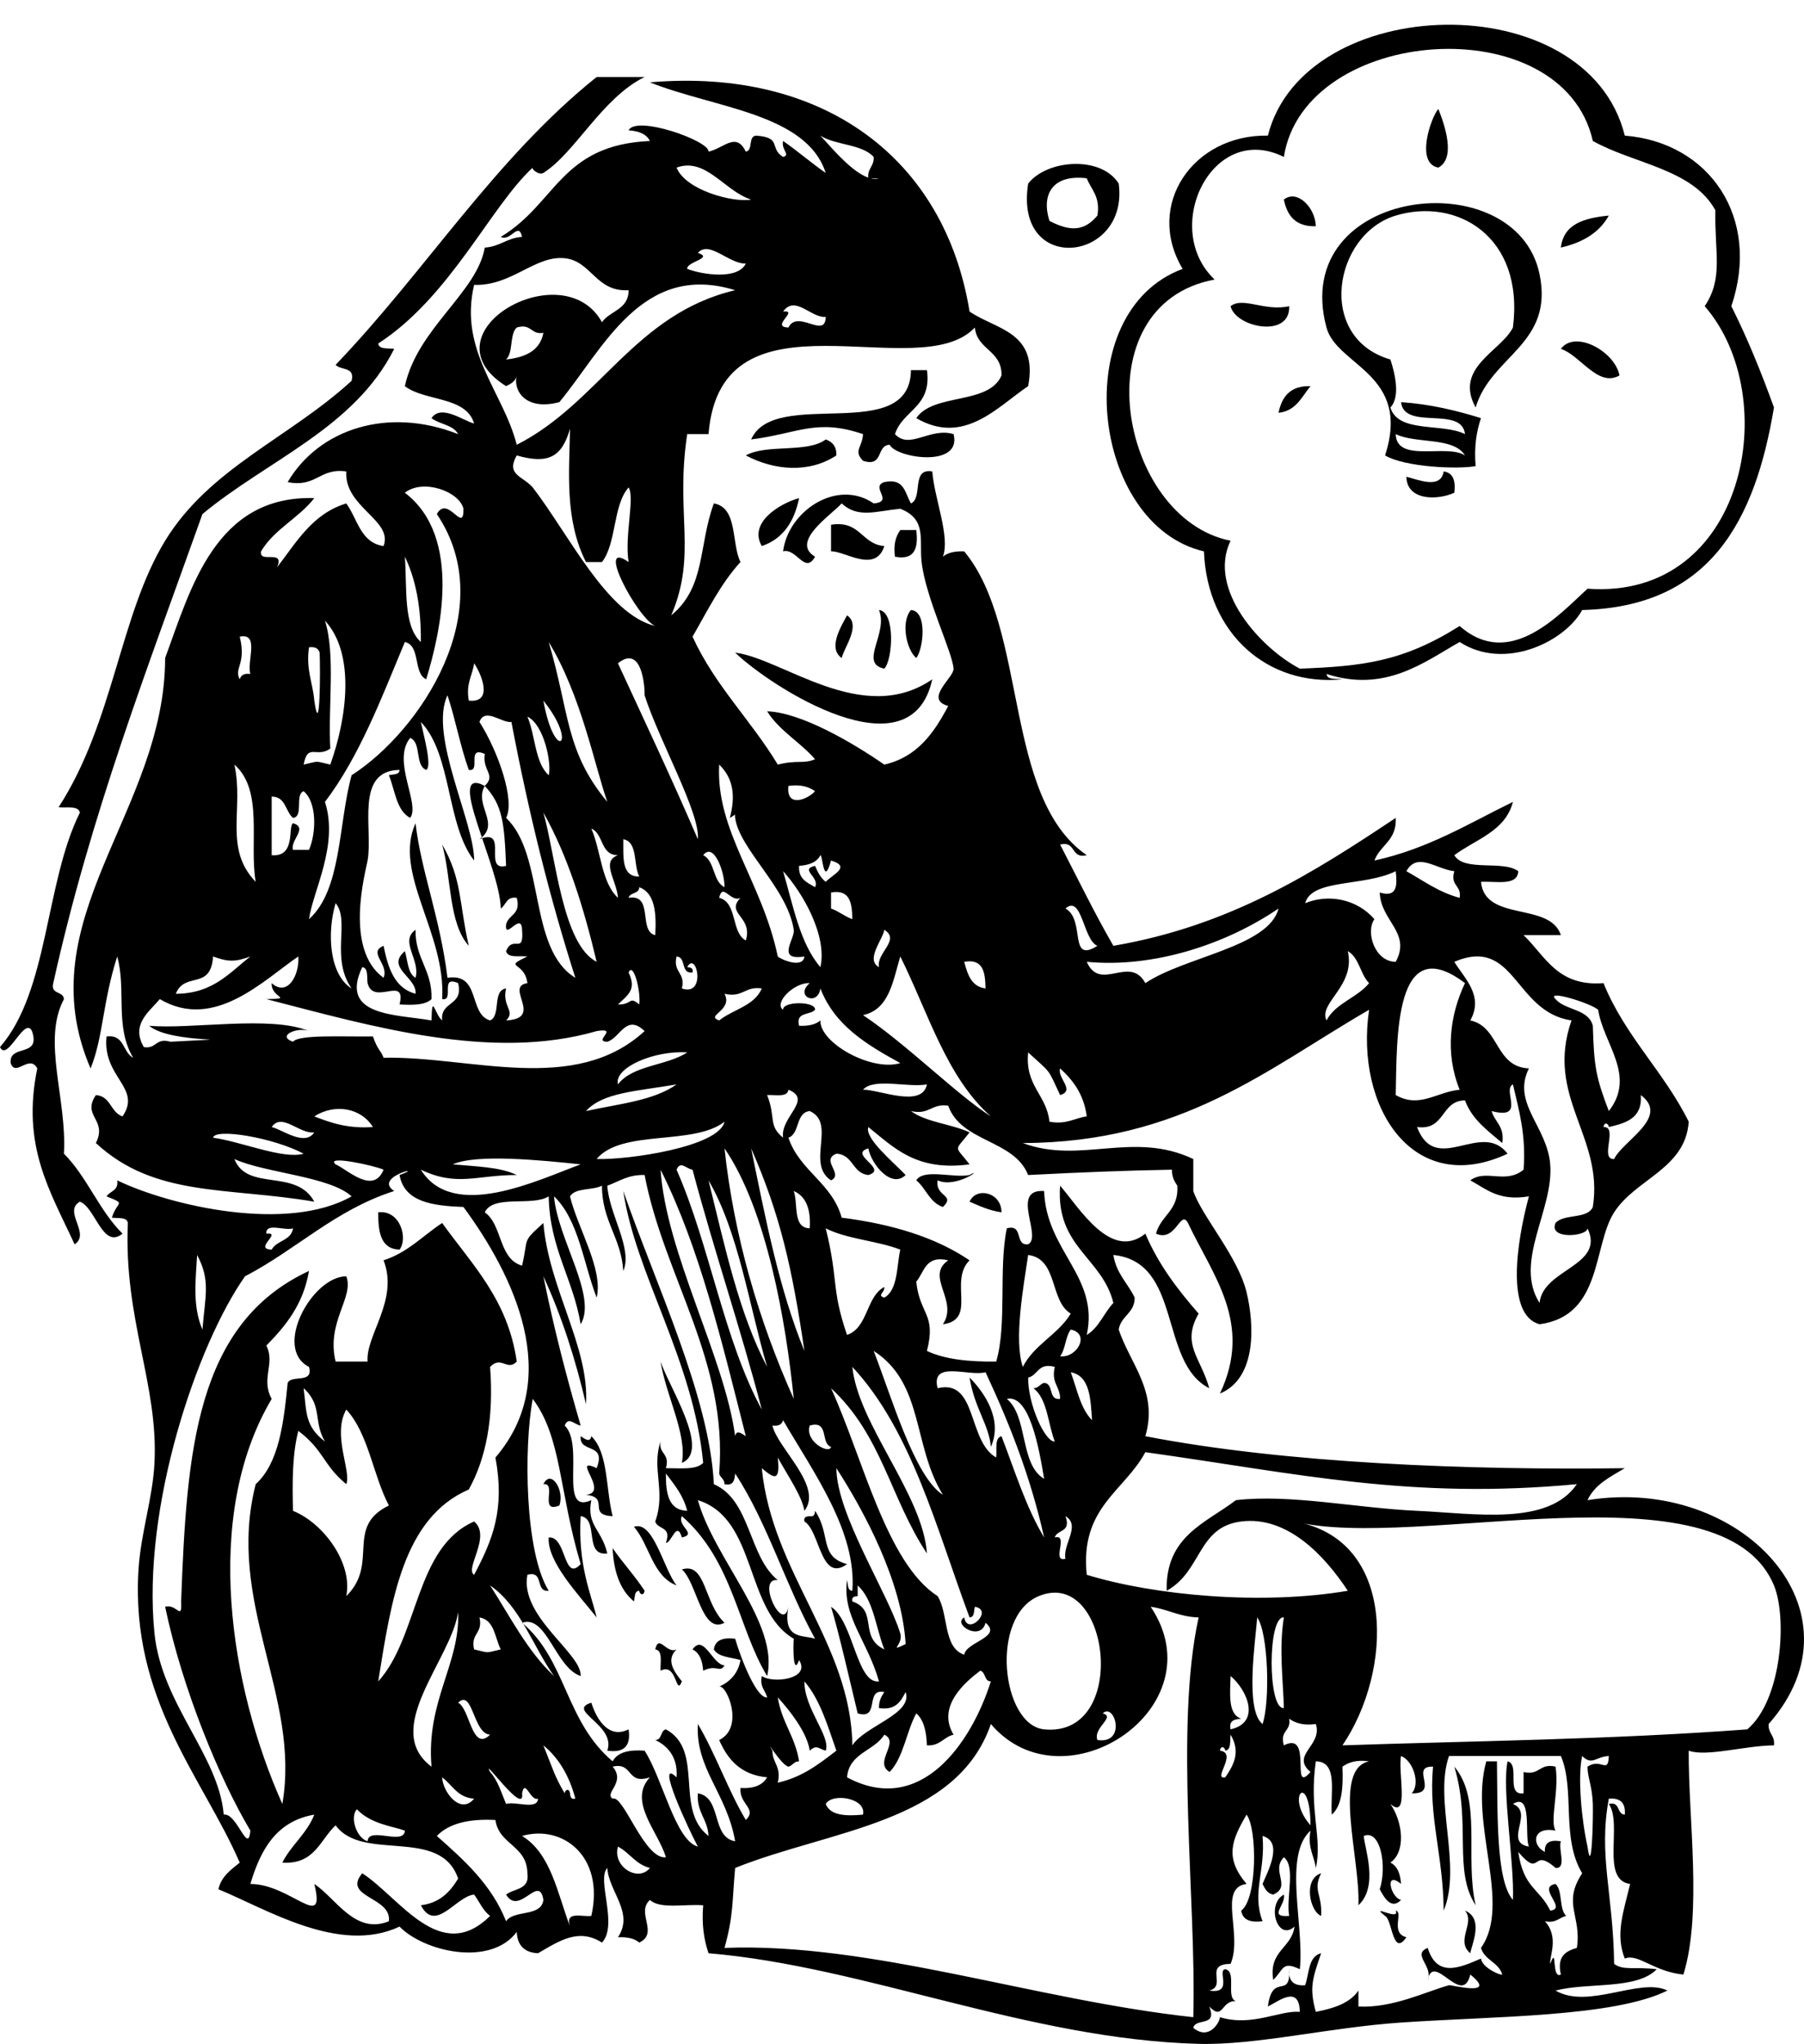 <?xml version="1.0" encoding="utf-8"?>
<!-- Generator: Adobe Illustrator 16.0.0, SVG Export Plug-In . SVG Version: 6.00 Build 0)  -->
<!DOCTYPE svg PUBLIC "-//W3C//DTD SVG 1.1//EN" "http://www.w3.org/Graphics/SVG/1.1/DTD/svg11.dtd">
<svg version="1.1" id="Layer_1" xmlns="http://www.w3.org/2000/svg" xmlns:xlink="http://www.w3.org/1999/xlink" x="0px" y="0px"
	 width="338.639px" height="383.463px" viewBox="125 224.445 338.639 383.463" enable-background="new 125 224.445 338.639 383.463"
	 xml:space="preserve">
<g>
	<path d="M430,249.89c15.895,1.262,25.615,15.41,20,32c3.01,5.99,5.613,12.386,8,19c-3.523,21.144-11.92,37.413-36,38
		c-3.268,5.974-14.58,11.467-23,6c-6.684,3.784-13.969,9.56-25,6c0.162,1.172,1.824,0.843,3,1c-14.055,1.383-25.404-8.592-26-24
		c-21.209-4.939-25.742-44.936-4-53c-7.152-11.94,1.938-25.254,16-25C369.816,222.906,422.917,221.396,430,249.89z M447,263.89
		c-4.246-7.753-15.314-8.686-23-13c-5.703-25.216-54.146-21.633-58,3c-13.496-6.734-23.141,13.399-13,23
		c-25.182,4.689-17.963,44.862,3,49c-4.404,9.097,5.592,20.145,13,24c11.807-0.449,19.361-1.298,30-8c9.402,8.28,18.652-2.106,24-7
		c29.705,2.18,36.859-35.933,22-53C448.556,276.554,446.828,271.931,447,263.89z"/>
	<path d="M196,288.89c0.162,1.172,1.823,0.844,3,1c-7.462,14.872-23.798,20.869-36,31c-10.159,28.507-20.994,56.339-28,88
		c-0.55,2.217,1.91,1.424,2,3c-4.153,7.809,0.597,18.682,0,29c4.336,4.33,6.631,10.701,11,15c-3.738,3.02-5.058-4.902-8-6
		c-3.252,1.814,2.102,6.033-1,8c-4.581-9.98-10.022-18.387-7-33c-1.496-2.773-4.09,1.734-5-1c-0.34-3.674,5.74-0.926,4-6
		c-1.382-2.915-4.618,5.914-6,3c9.167-10.5,8.45-30.884,15-44c-0.31-1.357-2.504-0.83-4-1c10.362-16.006,11.457-36.026,20-50
		c8.35-13.658,23.303-19.284,35-30c0.689-2.689-2.067-1.933-3-3c16.824-17.509,29.92-38.746,49-54c3,0,6,0,9,0
		c-8,3.938-12.995,14.188-19,18c-0.795,0.505-2.292-0.732-2-1C217.122,263.128,209.525,280.152,196,288.89z"/>
	<path d="M395,244.89c1.191,2.971,3.338,9.238,0,11C390.599,255.119,393.642,246.372,395,244.89z"/>
	<path d="M335,258.89c1.969,14.758-19.717,17.307-17,0C321.56,254.336,331.716,253.618,335,258.89z M322,265.89
		c3.945,2.048,6.553,1.934,9-1c0.59-3.589-1.162-4.838-2-7C322.367,257.096,320.476,261.131,322,265.89z"/>
	<path d="M372,266.89c-3.779,0.112-5.377-1.957-6-5C368.496,259.895,371.908,263.387,372,266.89z"/>
	<path d="M402,300.89c-4.131-7.487,4.777-10.54,7-15c2.188-17.088-10.525-24.463-22-21c-11.674,3.523-14.994,22.951-1,27
		c0.766,2.359,1.971,6.911,0,9c1.441,4.893,9.801,2.866,14,5c-0.59-5.409-11.408-0.59-12-6c5.607,0.392,10.416,1.584,15,3
		c-0.84,2.492-1.309,5.357-1,9c-3.314,0.634-13.283,0.203-17-2c4.975-15.33-9.062-16.771-11-24c-7.098-26.488,35.602-31.273,40-10
		C416.72,289.051,404.912,291.136,402,300.89z M400,309.89c-2.145-3.522-9.193-2.139-13-4C387.15,311.407,396.593,307.63,400,309.89
		z"/>
	<path d="M427,264.89c-1.783,3.216-4.928,5.071-9,6C418.517,266.407,422.453,265.343,427,264.89z"/>
	<path d="M367,281.89c0.25,6.114-10.082,3.987-11,0C358.343,280.047,362.363,282.932,367,281.89z"/>
	<path d="M429,294.89c-4.064,2.27-7.266-3.732-11-5C420.748,286.235,428.205,290.472,429,294.89z"/>
	<path d="M296,293.89c1,0,2,0,3,0c0.963,6.963-4.542,7.458-6,12c2.735,2.992,6.607-1.335,11,0c1.631,6.382-10.726,4.523-12,2
		c-2.58,0.086-1.052,4.281-5,3c-1.874-1.904-0.109-2.512,0-5c-8.795-2.988-12.181-0.107-21,1
		C270.397,296.954,295.844,308.067,296,293.89z"/>
	<path d="M371,296.89c-1.662,2.005-2.686,4.648-6,5C365.623,298.847,367.22,296.778,371,296.89z"/>
	<path d="M280,306.89c1.23,0.437,2.054,1.28,2,3c-5.186,3.398-11.666,2.812-17,0C268.814,307.704,276.599,309.489,280,306.89z"/>
	<path d="M396,312.89c1.76,0.241,2.279,1.721,2,4c-3.244,1.465-8.914,1.472-9-3C391.181,314.421,395.468,316.31,396,312.89z"/>
	<path d="M268,326.89c-2.497-4.292,3.109-7.889,7-9C274.106,322.33,271.984,325.542,268,326.89z"/>
	<path d="M281,322.89c5.535-0.869,5.675,3.659,10,4c-1.644,5.239-7.583,0.834-10,1C281,326.224,281,324.557,281,322.89z"/>
	<path d="M294,323.89c1,0,2,0,3,0c0.418,3.418-0.302,5.698-4,5C292.681,326.571,293.161,325.051,294,323.89z"/>
	<path d="M290,338.89c3.102,0.281,2.604,9.33,1,11C286.148,348.908,291.809,343.272,290,338.89z"/>
	<path d="M296,338.89c3.16,0.189,2.32,7.387,1,9C295.162,346.379,294.042,341.142,296,338.89z"/>
	<path d="M284,339.89c2.709,1.816-0.554,6.034-1,8C280.208,345.993,283.185,341.487,284,339.89z"/>
	<path d="M300,351.89c-3.983,18.361-30.256,1.474-37-5C271.867,347.957,286.934,360.877,300,351.89z"/>
	<path d="M313,451.89c-2.338-0.33-4.131-1.201-6-2C308.314,447.011,313.005,448.169,313,451.89z"/>
	<path d="M200,458.89c-3.553-0.113-4.024-3.311-4-7C200.098,451.388,201.637,456.751,200,458.89z"/>
	<path d="M311,495.89c-0.322-4.104-3.035-7.146-4-13C309.886,485.755,313.269,490.888,311,495.89z"/>
	<path d="M227,502.89c1.443-2.953,4.027,1.191,3,4C226.064,508.494,229.652,502.572,227,502.89z"/>
	<path d="M244,510.89c3.646-1.283,5.511,7.801,8,11C247.439,520.119,246.951,514.271,244,510.89z"/>
	<path d="M253,518.89c4.54-1.465,4.115,6.365,8,10C256.698,531.16,255.859,521.388,253,518.89z"/>
	<path d="M400,582.89c3.646,1.52,1.213,6.48,1,8C398.134,588.525,401.994,585.226,400,582.89z"/>
	<path d="M307,282.89c4.928,3.405,12.941,3.727,11,14c-5.713,3.817-12.023,11.235-21,6c3.232-4.768,13.582-2.419,16-8
		c0.096-4.763-4.59-4.744-5-9c-10.579,11.234-47.674-8.702-50,20c-1.333,0-2.667,0-4,0c-2.276,15.012,1.918,22.496-3,34
		c6.511-5.356,5.071-13.017,8-21c4.536,0.797,3.247,7.419,5,11c-3.674,3.993-6.194,9.14-9,14c4.176,9.158,10.987,15.68,16,24
		c3.775-0.935,4.695-0.056,7-1c-2.779-3.221-6.686-5.314-9-9c6.445,0.233,16.078,5.913,22,10c6.239-1.428,9.341-5.992,12-11
		c-4.648-1.257,1.113-5.35,1-7c-0.209-3.075-5.236-13.291-6-20c-0.477-4.194,1.048-8.013-4-10c-4.602,0.452-7.962,1.825-11-1
		c-2.133,2.313-9.679,7.22-5,10c-1.891,3.401-3.505-1.712-6-1c0.91-7.488,10.074-13.745,17-9c3.952-0.319-0.741-3.095,2-4
		c3.817-0.817,3.872,2.128,5,4c2.308-1.025-0.028-6.695,4-6c0.418,5.192,3.391,12.23,2,16c0.891-0.777,2.258-1.075,4-1
		c12.09,14.577,7.225,46.109,23,57c-3.078,0.745-1.922-2.745-5-2c3.303,6.363,6.453,12.881,10,19c21.92-3.746,37.596-13.737,53-24
		c0.236,4.236-2.916,5.083-4,8c10.127-2.206,17.707-6.959,26-11c-1.443,5.556-7.002,6.997-11,10c1.834,3.166,9.135,0.865,12,3
		c-0.139,2.86-4.17,1.829-7,2c0.742,7.591,12.969,3.699,15,10c-2.332,0-4.666,0-7,0c4.092,3.908,6.318,9.683,15,9
		c4.045,9.955,11.365,16.635,16,26c-0.602,8.848-9.949,10.689-14,17c-4.031,6.283-2.166,19.402-14,21
		c-6.367-1.723-4.336-15.357-2-24c-5.621,0.955-7.977-1.357-11-3c2.959-2.178,6.598,0.789,10-2c0.494-6.492-0.859-11.141-2-16
		c-2.109,0.994,2.59,6.74-4,5c0.576,2.092,2.479,2.854,2,6c-2.695-2.305-5.645-4.355-7-8c-4.617,0.051-3.635,5.697-9,5
		c3.543,9.322,12.064-1.422,17,5c-17.715,8.289-28.697-8.711-26-27c-19.016,10.982-35.078,24.922-65,25
		c10.799,4.053,20.701-2.371,32,3c0,2,0,4,0,6c1.574,4.717,8.344,12.203,10,19c1.441,5.908,1.992,16.104-5,19
		c6.227-13.15-1.273-22.008-6-32c-1.445-2.65-2.232,3.672-6,2c0.898-3.436,4.322-4.346,4-9c-0.529-0.805-1.043-1.623-1-3
		c-8.711,0.16-16.629,0.469-27,1c-2.648-6.686-12.561-6.105-15-13c-3.156-0.488-3.531,1.803-7,1c2.871,2.129,7.595,2.404,11,4
		c-2.893,3.764-2.893,2.236,0,6c-10.014,1.348-14.182-3.15-19-7c-0.746,2.119,4.716,6.586,7,9c-2.714,2.646-6.491-2.127-7-5
		c-3.853,1.123,3.853,3.875,0,5c-3.031-0.303-2.809-3.857-6-4c-3.048,1.223,1.462,3.816-1,5c-4.773-3.109,1.082-10.725-4-13
		c-2.701,0.301-1.793,4.207-4,5c2.096,6.236,8.193,8.475,10,15c9.463,1.203,17.644,3.688,24,8c-3.947,3.936,1.49,11.133-5,12
		c2.996-4.496-3.42-8.93,1-12c-4.342-1.01-4.457,2.209-6,4c0.641,6.232,3.802,6.02,2,13c3.391,1.609,7.951,2.051,13,2
		c2.064-6.936,0.42-17.58,2-25c3.213-0.881,1.371,3.295,4,3c2.732-1.414-3.465-10.424,3-10c0.371,11.289,10.381,16.021,8,27
		c2.297-1.371,3.215-4.117,5-6c-2.111-8.557-10.857-10.477-10-22c3.568,4.096,9.521,14.209,16,9c2.484,5.85,6.119,10.549,10,15
		c-3.299,5.762,0.404,8.238,2,14c-9.514-4.818-4.988-23.678-18-25c0.527,3.473,2.709,5.291,4,8c-0.016,2.984-2.6,3.4-3,6
		c2.219,6.553,7.445,11.627,5,20c26.496,5.133,61.195,6.4,90,6c-2.713,1.621-5.635,3.031-7,6c28.889-4.686,52.699,20.887,34,42
		c-0.127,1.793,1.225,2.109,1,4c-5.279,0.023-12.709,2.207-16,1c-0.098,12.525,2.572,30.479-1,42c-5.568-0.539-8.533-4.037-11-3
		c-1.818-4.547-0.266-8.689,1-14c-5.611-0.723-1.367-11.299-4-15c2.217-0.551,1.424,1.908,3,2c0.182-2.182-0.818-3.182-3-3
		c-1.98,10.676,0.818,17.693,1,31c1.807,1.299,3.67,0.482,8,1c-3.771,3.896-12.91,2.422-19,4c6.156,3.617,15.869-2.531,21,0
		c-10.082,4.988-32.299,4.793-50,6c-13.502,0.92-27.154,4.287-38,4c-31.93-0.848-62.667-14.547-92-17c-0.841-2.492-1.309-5.357-1-9
		c-3.396-0.271-8.107,0.773-10-1c-2.687,2.441,1.751,6.207-2,8c-0.89-0.775-2.258-1.074-4-1c3.093-4.605-1.738-8.557-2-13
		c-2.074,2.156,2.1,10.688-1,14c-4.31-2.717-7.78-0.475-12,2c-2.544-0.123-3.878-1.455-4-4c-4.916,6.588-17.389,3.725-22-1
		c-11.304,5.336-25.08-3.365-34-7c0.556-2.443,2.346-3.652,4-5c-6.843-15.838-20.555-30.506-19-55c0.436-6.867,2.664-13.332,3-20
		c0.744-14.736-5.793-26.896-5-45c-0.162-1.172-1.823-0.844-3-1c0.982-3.213,2.847-2.434-1-4c0.65-1.018,2.299-1.033,2-3
		c9.939,4.797,31.976,9.861,44,3c-4.098-3.762-16.236-4.365-22-7c2.448,6.188,11.534,1.654,15,8c-16.421-2.801-29.958-0.766-41-11
		c2.236-4.473-2.709-5.002,0-9c2.812,0.188,2.737,3.264,5,4c3.686-5.418-3.805-7.277-3-15c3.422-0.422,3.005,2.994,5,4
		c-3.521-5.854-1.243-12.8-3-19c-2.773,8.708-2.613,15.148-5,21c-12.07-27.999,13.973-48.147,14-77c4.771-12.91,9.374-30.557,28-30
		c-2.906,3.76-7.521,5.812-10,10c-0.396,2.396,4.555-0.555,3,3c3.635-4.698,6.613-10.054,13-12c2.123,2.877,2.637,7.363,7,8
		c1.845-4.87-7.398-7.25-7-14c-5.044-0.711-5.591,3.075-11,2c5.843-9.95,18.777-14.212,32-9c-0.91-1.757-3.504-1.829-5-3
		c1.816-2.709,6.034,0.554,8,1c-1.525-5.142-9.225-4.108-13-7c2.333-10.842,13.548-17.545,15-26c2.833-0.167,4.167-1.833,7-2
		c-0.658-2.995-2.138,0.956-4,0c10.498-6.332,11.204-17.242,28-18c-0.658-1.342-2.138-1.862-4-2c1.425-2.899,15.259,2.005,15,4
		c2.888-0.629,5.164-3.789,7,0c1.44-0.226,0.349-2.984,2-3c4.861,0.371,2.333,2.336,5,4c1.484-0.437-0.395-1.28,0-3
		c2.754,1.913,5.246,4.087,8,6c-3.61-11.202-20.888-12.149-33-17C279.483,237.105,302.335,254.1,307,282.89z M290,257.89
		c-0.667,0-1.333,0-2,0c-0.224-1.891,1.127-2.206,1-4c-2.214-2.453-7.167-2.167-10-4C281.73,252.849,286.666,258.861,290,257.89z
		 M252,255.89c1.729,4.292,10.699,6.607,14,6C260.994,260.309,257.504,253.876,252,255.89z M254,274.89c2.888,1.107,9.53,2.087,11-1
		c-3.162,0.105-6.839-4.417-9-2C259.085,272.892,253.831,273.539,254,274.89z M220,296.89c-15.873-9.953,10.663-25.197,18-12
		c1.499-2.168,5.004-2.329,5-6c-6.172,0.379-6.948-5.48-12-6c-5.552-0.571-9.982,5.25-17,5c-2.917,12.396,5.435,19.985,8,30
		c15.489-7.844,22.116-24.551,41-29c-17.505-5.408-24.779,11.077-33,21c-6.493,1.725-8.737-2.339-8-5
		C221.789,296.012,220.89,296.447,220,296.89z M273,285.89c1.738-3.493,6.944,2.275,7-2c-2.705,0.292-5.716-4.178-8-1
		C275.125,282.584,269.458,285.779,273,285.89z M220,291.89c3.604-0.396,6.372-1.628,7-5c-2.409,0.409-2.174-1.826-5-1
		C220.612,287.168,221.388,290.612,220,291.89z M225,315.89c6.86,8.903,13.896,23.797,23,26c-3.317-1.437-11.398-16.495-5-12
		c-0.8-4.838,1.2-12.082,0-14c-2.977,3.356-2.233,10.434-5,14c-1,0-2,0-3,0c-4.068-7.972-3.127-17.104-3-25
		c-1.519,5.258-4.008,6.711-10,5C219.925,313.561,223.108,313.722,225,315.89z M205,351.89c-2.485-1.181-1.003-6.33-4-7
		c-4.418,10.582-8.526,21.474-15,30c2.612,8.118-2.27,16.736-3,22c6.169-5.498,5.481-17.852,8-27c12.938-8.292,28.081-31.087,16-49
		c2.059-3.721,5.072,3.892,5-1c-0.777-3.261-7.591-5.691-11-3C211.933,325.216,207.576,343.538,205,351.89z M204,344.89
		c0.067-6.4-0.933-11.734-3-16C201.431,334.792,200.659,341.898,204,344.89z M187,364.89c-2.572,1.832-4.238-1.142-5,3
		c3.078-0.7,1.922-0.7,5,0c3.142-8.766,4.732-20.796-1-27C188.006,347.218,186.568,356.988,187,364.89z M170,351.89
		c0.221-0.779,0.837-1.163,2-1c-0.729-2.271,1.802-7.802-2-7C171.298,349.05,168.852,349.774,170,351.89z M239,374.89
		c-2.397-6.889-4.914-20.016-11-30C231.945,358.249,231.093,365.351,239,374.89z M184,355.89c1.107,7.722,1.152-6.067,1-9
		c-0.221-0.779-0.837-1.163-2-1C182.409,350.147,183.719,352.504,184,355.89z M256,381.89c0.459-4.897-7.321-18.602-10-27
		c0.06-1.803-0.568-9.59-5-6C246.053,359.837,251.188,370.702,256,381.89z M213,355.89c4.773,0.496,2.257-5.192,1-7
		C213.681,351.238,212.42,352.644,213,355.89z M194,385.89c-0.407,2.262-4.426,16.641,3,22c1.084-2.561-3.038-4.767,0-6
		c0.838,4.162,2.057,7.943,6,9c0.333-3.067-5.69-4.887-2-8c0.553,1.78,0.514,4.153,2,5c0.959-3.371-3.063-6.831,0-9
		c-0.092,5.426,3.17,7.496,3,13c-1.182,1.151-3.535,1.132-6,1c1.356-5.605-4.902,0.378-6-4c-0.157-1.177,0.172-2.838-1-3
		c-4.409,9.264,6.337,8.828,13,10c0.105-5.304,0.566-1.182,2,0c-0.382-3.715,4.052-2.614,3-7c-3.555-1.555-0.604,3.396-3,3
		c0.743-12.423-9.269-23.585-5-33c1.064,9.091,4.573,17.507,6,29c6.29-0.956,3.879,6.788,8,8c2.096-0.904,0.355-5.645,3-6
		c-0.812,3.458,1.867,4.222,0,6c7.231-0.376-0.411-6.363,4-7c-0.519-4.18-4.771-2.744,0-5c-1.496-0.17-3.69,0.357-4-1
		c1.267-3.15,3.38,0.796,3-4c-0.111-3.542-3.306,2.125-3-1c0.426-1.907,2.857-1.81,2-5c-1.966-0.299-1.983,1.35-3,2
		c-0.119-7.826-10.663-27.058-3-23c2.18-2.091-0.5-2.854,0-6c-3.555-1.555-0.604,3.396-3,3c-1.594-4.406-2.502-9.498-4-14
		c-3.566,7.47,5.069,23.847,5,31c-5.256-6.744-4.128-19.872-10-26c0.464,2.27,2.191,8.385,1,9c-2.156-0.844-0.844-5.156-3-6
		c-3.527,4.305,1.946,12.38,0,15c-2.613-1.387-2.833-5.167-4-8c0.776-0.224,1.973-0.027,2-1C191.536,369,195.061,379.995,194,385.89
		z M215,381.89c5.609-2.275,0.542,6.125,5,5c-0.336-8.054-0.631-11.369-4-15C213.896,375.498,219.083,379.029,215,381.89z
		 M227,355.89C229.104,367.7,233.663,364.178,227,355.89L227,355.89z M220,377.89c7.364,6.969,4.096,24.571,13,30
		c-4.89-15.306-8.755-30.932-12-48c-1.753,0.276-4.99-2.816-6,0C218.514,365.397,221.726,374.641,220,377.89z M228,369.89
		c0.588-2.101-0.826-9.469-4-11C225.507,362.383,225.379,367.511,228,369.89z M173,389.89c-1.262-7.27,1.541-17.144-4-22
		C170.827,376.221,166.926,383.608,173,389.89z M271,403.89c0.606,0.576,4.744,2.34,5,0c-5.399,0.852-1.746-3.304-2-5
		c-1.169-7.804-10.189-15.081-11-21c-0.317-2.316,1.79-1.49-1,0c1.09-4.073,0.686-7.406-2-10
		C259.341,380.364,268.029,389.718,271,403.89z M278,372.89c-1.161-0.839-2.681-1.319-5-1
		C272.513,376.042,276.537,374.489,278,372.89z M180,383.89c1,0,2,0,3,0c1.399-3.18,1.504-8.946-1-11c-1.727,0.606,0.077,4.743-2,5
		c-1.449-1.218-1.34-3.994-4-4c0,3.667,0,7.333,0,11c4.595,0.396,3.004-5.389,4-6C182.931,379.737,179.402,382.11,180,383.89z
		 M237,404.89c-2.437-10.229-5.438-19.896-10-28C229.332,385.143,230.563,401.608,237,404.89z M241,392.89
		c-0.233-3.316-3.274-6.825,0-8c-3.34,0.007-2.65-4.017-5-5C237.823,384.067,237.872,390.019,241,392.89z M245,388.89
		c-1.151-2.182-0.198-6.468-3-7C242.039,385.185,241.591,388.966,245,388.89z M261,390.89c0.054-2.787-2.005-8.572-4-6
		C259.242,385.981,258.758,389.799,261,390.89z M275,386.89c-0.169,2.503,1.536,3.13,3,4c0.956-1.862-2.995-3.342,0-4
		c0.485,1.182,1.066,2.267,2,3c1.271-1.386,4.887-2.833,1-4c-1.432,5.159-1.556-1.11-2-1
		C278.342,386.232,276.862,386.752,275,386.89z M389,387.89c3.213,1.787,6.053,3.948,10,5c0.41-2.409-1.826-2.174-1-5
		C394.544,387.499,391.072,384.203,389,387.89z M279,405.89c1.318-5.867-3.264-13.911-7-18
		C273.893,394.331,275.139,401.418,279,405.89z M370,393.89c4.422-1.803,9.701-0.775,13,3c-1.73,2.462,0.127,8.017,4,8
		c2.975-5.477-2.848-7.662-3-13c3.338,1.004,3.279-1.388,3-4C381.103,390.82,371.251,389.274,370,393.89z M243,392.89
		c4.777-0.777,1.751,6.249,5,7c0.239-4.239-0.079-7.921-3-9C244.988,392.212,243.247,391.804,243,392.89z M265,400.89
		c1.386-4.51-3.889-4.993-1-8c-1.862,0.956-3.342-2.995-4,0C263.466,393.757,262.189,399.367,265,400.89z M285,396.89
		c-0.071-2.929-0.362-5.638-4-5c0,1,0,2,0,3C282.479,395.411,283.521,396.37,285,396.89z M191,409.89
		c-4.026-5.758-0.232-12.691-3-16C186.335,399.482,186.817,407.304,191,409.89z M331,401.89c-2.668-1.041-2.881-9.728-6-7
		C328.826,396.989,325.505,405.368,331,401.89z M329,404.89c2.547,5.793,8.062-1.402,11,4c7.375-4.964,23.197-6.795,25-14
		C355.171,401.601,341.531,406.1,329,404.89z M290,405.89c-0.563-2.658,4.113-5.092,1-7C290.73,400.714,287.4,404.496,290,405.89z
		 M374,415.89c1.725-3.276,5.768-4.233,8-7c-1.666-1.667-1.854-4.812-4-6C379.519,409.437,372.416,412.604,374,415.89z M398,404.89
		c1.877,3.118,5.576,6.33,3,11c5.508,1.159,4.602,8.73,11,9c-3.266,6.527,3.43,10.867,4,18c0.684,8.533-6.906,18.311-2,26
		c0.613-6.404,12.387-6.926,9-14c-0.016,1.527-7.41,2.191-6-1c1.549-1.785,6.002-0.664,7-3c2.096-13.246-9.018-20.645-4-35
		C409.218,414.314,409.472,400.017,398,404.89z M158,410.89c6.971-0.029,10.057-3.943,14-7c-2.833,1.042-4.167,1.042-7,0
		C164.569,410.34,159.691,406.628,158,410.89z M246,417.89c-3.462-3.344-4.589,1.287-7,2c-2.806-0.013,2.381-2.729-2-2
		c-19.731,5.727-42.327-0.931-62-6c5.314-0.116,0.804-0.188,1-3c2.923,2.629,5.236-1.414,5-5c-6.358,4.271-15.726,14.072-26,8
		c-2.091,2.466-5.454,4.766-3,9c2.409,0.409,2.174-1.826,5-1c16.829-0.94,0.176,0.589-4-3c7.971,0.706,22.884-2.001,30,1
		c-2.037-0.854-6.213,0.871-3,2c1.096-1.406,9.602-0.909,15-1c1.004,2.822,1.465,2.506,2,4
		C213.399,422.56,232.858,429.955,246,417.89z M255,406.89c-2.306,0.306-1.111-2.889-3-3c-0.725,3.059,1.725,2.941,1,6
		c4.654,1.604,2.747-7.256,1-4C254.61,405.947,255.184,406.04,255,406.89z M311,433.89c-8.338-7.328-11.789-19.543-17-30
		c-1.395,4.605-2.054,9.946-7,11C295.199,420.362,304.673,429.876,311,433.89z M310,409.89c-0.07-2.929-0.361-5.638-4-5
		C306.625,407.265,307.345,409.545,310,409.89z M241,412.89c2.729,0.09,2.013-1.666,4,0c0.331-2.425-1.11-8.095-2-6
		C244.48,410.022,243.04,410.978,241,412.89z M387,429.89c4.471,2.547,7.648-0.584,12-1c-2.785-6.863-1.832-14.061,1-20
		C386.722,398.811,387.228,419.182,387,429.89z M272,413.89c-0.164-1.641,6.164-1.641,6,0c-0.933,1.067-3.689,0.311-3,3
		c1.742,0.075,3.11-0.223,4-1c-0.154,4.209,9.594,9.652,15,8c-6.247-3.419-12.31-7.023-15-14c-0.499,3.458-4.904,1.469-2-1
		C274.088,408.711,270.167,412.633,272,413.89z M260,415.89c2.593-2.073,6.617-2.717,8-6c-3.156-0.489-3.531,1.802-7,1
		C262.664,414.031,257.281,414.976,260,415.89z M417,411.89c1.859,2.142,6.195,1.805,7,5c0.217,7.85,0.646,9.814,3,16
		c5.205-6.668-1.023-12.601-2-19C423.65,412.667,415.033,409.987,417,411.89z M241,427.89c2.709-3.625,9.183-3.484,13-6
		C247.891,421.47,240.199,424.724,241,427.89z M318,421.89c-0.629,6.297,3.449,7.885,4,13c3.246,0.58,4.652-0.682,7-1
		c-0.541-4.125-2.559-6.773-5-9c-0.598,1.779,2.932,4.152,0,5C321.58,424.757,322.509,426.009,318,421.89z M235,432.89
		c6.005-1.328,12.733-1.934,17-5C244.499,429.187,238.158,429.382,235,432.89z M299,427.89c-3.694,0.639-9.96-1.295-12,1
		C289.937,428.794,298.09,432.431,299,427.89z M269,429.89c1.683,4.221,0.152,5.709,3,8c-0.599-3.873,5.685-7.137,1-9
		C272.814,430.371,270.583,429.806,269,429.89z M428,441.89c1.578-3.414,10.555-7.855,5-12c0.342,4.342-2.752,5.246-6,6
		c0.004-0.555-0.809-1.135-1,0C428.832,435.726,425.169,442.054,428,441.89z M184,433.89c3.114,1.221,6.339,2.328,11,2
		C192.765,432.267,187.831,431.439,184,433.89z M184,436.89c-2.787,0.373-6.085-3.809-8-1
		C177.966,436.335,182.184,439.599,184,436.89z M237,441.89c5.985,0.18,22.953-2.271,24-7
		C255.215,439.439,241.682,436.24,237,441.89z M165,437.89c5.288,0.732,13.193,4.113,17,3
		C176.304,437.863,165.313,436.044,165,437.89z M258,445.89c3.038,12.295,5.71,24.957,11,35
		C265.535,469.023,263.636,455.587,258,445.89z M274,486.89c-1.463-14.58-5.119-35.516-13-47
		C262.769,456.345,267.445,472.289,274,486.89z M276,477.89c-2.342-15.863-4.609-25.686-10-38
		C268.711,453.179,271.322,466.568,276,477.89z M197,443.89c-1.772-0.801-11.073-2.797-9-1
		C190.269,443.894,195.063,448.648,197,443.89z M210,442.89c4.259,0.408,8.871,0.461,12,2c-7.619-0.006-11.154,2.25-18-1
		c6.057,9.777,22,1.916,30-1C226.583,442.109,214.405,440.894,210,442.89z M268,488.89c-3.998-15.336-8.942-29.725-13-45
		c-1.182-0.145-2.267-1.779-3,0C258.222,458.001,260.831,475.726,268,488.89z M199,447.89c-11.113,3.555-18.346,10.986-28,16
		c-8.959,12.66-19.41,43.281-17,67c1.346,13.244,12.052,22.871,13,34c2.488-0.404,4.572,7.711,5,3c-5.739-9.6-12.775-26.555-16-42
		c2.182-0.639,3.182,2.834,3-1c1.052-28.105,2.702-52.117,24-62c-1.059,6.273-4.371,10.295-8,14c1.717,3.422-1.099,6.195,1,10
		c-13.087,22.066-7.764,54.193,2,76c3.507-20.344-10.695-37.748-5-60c4.365-3.969,5.25-11.418,6-19c0.738-1.596,4.895,0.229,4-3
		c-6.814-3.477,0.56-16.959,7-17c1.536,3.914-3.806,8.584-2,16c2,0,4,0,6,0c-0.391-4.951,5.903-11.537,3-19
		c4.546-1.455,7.378-4.623,11-7c5.564,7.77,12.341,14.326,14,26c-1.768,1.877-2.919-1.189-5,1c0.732,9.732-0.798,17.201-4,23
		c-12.332,5.334-14.558,20.775-17,36c7.625-8.375,6.861-25.141,18-30c3.318,2.764-1.845,8.896,0,10c3.501-6.604,5.802-12.25,4-22
		c12.8-14.916,3.435-34.18-6-47c-5.771-0.229-11.095-0.904-12-6C205.361,442.925,194.889,445.203,199,447.89z M263,493.89
		c0.211-1.209,1.11-0.615,2,0c-4.457-17.543-8.646-35.354-16-50C250.051,459.583,261.019,479.103,263,493.89z M234,491.89
		c-1.182-0.145-2.267-1.779-3,0c3.842,3.699-1.271,16.842,5,14c-0.957,4.736,1.954,5.475,3,10c-4.512,0.512-1.472-6.527-5-7
		c-0.55,9.168,1.943,14.574,3,19c-3.312-4.191-9.327-10.441-9-15c3.379-0.322,2.73,8.525,6,5c-4.116-13.787-3.543-23.744-9-31
		c-1.685,9.064-1.523,28.754,3,36c-2.63,0.295-0.787-3.881-4-3c-1.5,7.846,10.273,14.758,10,19c-4.763-1.59-6.382-11.594-11-10
		c8.363,7.045,8.056,18.443,17,26c0.92-1.746,3.126-2.207,6-2c3.401,5.275,5.783,16.869,10,18c-1.586-2.918-8.189-17.029-4-13
		c0.355-4.723-2.862-6.467-4-7c1.322-0.012,0.914-1.754,2-2c7.325,3.959,1.506,15.041,8,20c-0.153-3.182-2.267-4.398-2-8
		c4.571,0.764,2.449,8.219,7,9c-1.574-9.051-7.485-13.617-7-22c3.354,5.646,5.638,12.361,9,18c2.204-2.111-1.283-2.957-1-6
		c2.483,0.15,4.15-0.518,5-2c-4.887-0.447-7.38-3.287-9-7c4.836-2.359,1.376-10.504,0-10c2.051-0.949,3.541-2.459,4-5
		c-1.78-0.553-4.153-0.514-5-2c0.241-1.76,1.721-2.279,4-2c1.134,3.893,4.043,11.254,6,11c-0.314-1.352-1.423-1.91-1-4
		c2.002,1.438,9.266,0.611,7-3c-1.151,3.234-1.132-2.686-1-4c-9.266-5.4-6.816-22.518-18-26c3.072,11.062,15.3,23.182,13,33
		c-5.477-9.031-6.387-21.59-16-30c-0.956,1.861,2.995,3.342,0,4c-0.977-3.312-1.977,1.117-3,1c1.146-3.146-1.57-2.43-2-4
		c2.044-5.697-0.747-9.881,1-15c-0.409,2.408,1.826,2.174,1,5c2.656-0.012,5.711,0.377,7-1c-1.879-19.457-12.693-35.305-15-51
		c6.064,17.479,16.214,38.557,17,55c6.964,3.035,6.462,13.537,12,18c-4.163-0.568,1.007,10.25,2,5c-1.151,6.273,2.782,5.242,5,6
		c-5.465-9.867-8.927-21.74-15-31c-0.113,1.221-0.299,2.367-2,2c0.003-1.004-0.81-1.189-1-2c1.702-21.125-10.35-36.918-14-56
		c-3.101-0.102-4.777,1.223-7,2c0.332,5.357,4.819,11.816,3,16c-0.388-6.279-4.012-9.32-4-16c-1.753,0.914-4.99,0.344-6,2
		c1.414,5.936,6.29,13.689,5,19c-2.504-6.496-3.395-14.605-8-19c0.653,7.977,8.17,18.758,5,24c-1.421-8.58-5.812-14.188-6-24
		c-3.042,1.957-10.404-0.404-12,3c3.338,2.328,2.563,8.771,7,10c1.262-5.395-0.123-4.266,4-8c1.024,12.314,8.679,23.312,8,34
		c-2.017-8.648-4.635-16.697-8-24C228.955,473.601,231.367,482.857,234,491.89z M229,538.89c-4.028-5.639-6.282-13.051-12-17
		C220.787,527.769,224.003,534.22,229,538.89z M290,539.89c-2.192-7.709-6.934-12.18-6-19c0.224,0.775,0.027,1.973,1,2
		c0.83-11.086-7.184-22.023-13-32c-0.221,0.779-0.837,1.162-2,1c0.889,4.188,9.597,11.416,6,16c-0.468-2.768-2.919-6.24-5-10
		c0.537,4.836-0.848,3.805-3,2c1.937,19.686,16.738,32.873,17,52c2.361-3.658,11.418-5.889,10-10c-0.914,1.752-1.859,3.475-5,3
		c-0.043-1.377,0.471-2.195,1-3c-3.761-0.762-0.69,5.311-5,4c-1.432-5.943-3.589-15.412-5-20
		C285.245,528.662,285.786,540.417,290,539.89z M277,454.89c0.225-3.559-0.674-5.992-3-7
		C274.865,450.359,273.744,454.812,277,454.89z M176,458.89c0.905-1.762,3.681-1.652,4-4c-1.453,0.547-5.168-1.17-5,1
		C178.125,455.583,172.458,458.779,176,458.89z M291,467.89c2.559-1.441,2.282-5.719,3-9c-4.32-1.68-10.036-1.965-14-4
		c2.428,9.729,0.981,11.217,4,20c3.981-1.352,3.526-7.141,7-9C291.102,467.011,289.546,467.447,291,467.89z M163,473.89
		c0.53-6.479,1.538-9.236-1-14C161.765,464.357,161.062,469.416,163,473.89z M317,480.89c2.131-4.203,6.613-6.055,9-10
		c-3.984-2.35-2.371-10.297-8-11C317.148,465.72,315.267,475.8,317,480.89z M324,478.89c3.205,0.398,5.709-4.256,2-5
		C324.98,475.205,325.019,477.578,324,478.89z M302,504.89c-5.726-9.23-3.529-20.922-13-27
		C292.416,486.669,296.682,501.507,302,504.89z M308,525.89c-0.223,0.775-0.027,1.973-1,2c-6.248-16.752-10.895-35.104-22-47
		c1.075,10.758,13.244,23.967,14,35c-6.917-10.41-8.404-22.111-18-31c5.993,13.1,10.399,32.812,20,39c2.084,3.25,0.988,9.68,5,11
		c0.326-2.408,7.264-3.312,4-6c-0.871,3.58-6.283,0.316-4-1C306.613,531.498,311.607,526.501,308,525.89z M323,494.89
		c-1.305-3.361-1.369-7.965-4-10c1.004,0.002,1.191-0.811,2-1c1.889,0.111,0.695,3.307,3,3c0.023-2.355-1.723-2.943-1-6
		c-3.189-0.857-3.092,1.574-5,2C317.953,487.964,321.181,495.005,323,494.89z M312,497.89c0.17-1.496-0.357-3.689,1-4
		c2.5,6.5,4.611,13.391,8,19c-2.561-11.439-6.533-21.467-11-31c-3.141,0.857-10.338-2.338-9,3
		C308.503,483.083,306.576,494.812,312,497.89z M330,490.89c-0.299-4.033-0.367-8.299-4-9
		C327.171,485.052,327.828,488.728,330,490.89z M186,494.89c-2.231-3.723-0.397-6.723-4-10
		C182.569,489.468,182.223,492.005,186,494.89z M321,501.89c-0.957-5.727-2.74-15.902-7-15
		C318.017,490.207,316.384,499.171,321,501.89z M190,502.89c-4.411-3.654-4.144-6.314-9-10c-1.107,4.227-1.152,9.516-1,15
		c5.798,2.35,11.248,9.885,10,16c6.241-6.1-0.314-12.975,8-17c-2.992-5.676-3.824-13.51-8-18
		C187.304,493.66,191.002,500.458,190,502.89z M281,495.89c-2.039-0.629-0.281-5.053-4-4C276.023,494.96,280.757,497.339,281,495.89
		z M340,496.89c-3.959,7.373-12.314,10.352-11,23c12.758,3.912,32.924,5.738,49,3c-4.412-6.699-11.393-14.072-20-13
		c-8.275,1.031-7.322,9.312-14,13c-0.242-10.242,7.322-12.678,13-17c10.258-1.18,22.518,1.479,34,2c10.883,0.494,24.617,2.891,30-5
		C389.687,505.833,368.755,500.906,340,496.89z M282,499.89c0.061,8.729,9.638,23.312,12,31c0.646,2.102-2.422,3.604,1,2
		C294.343,521.191,287.188,507.9,282,499.89z M323,512.89c2.717-0.717-0.715,4.717,2,4c-0.576-2.672,2.959-6.248,0-8
		C326.146,512.037,323.429,511.32,323,512.89z M458,521.89c-9.744-23.385-67.365-6.309-90-12c19.297,3.346,18.42,28.154,9,42
		c24.74-0.836,50.182-1.07,76-3C459.521,543.365,460.494,527.875,458,521.89z M291,533.89c-1.607-4.061-2.017-9.316-5-12
		c0,0.666,0,1.332,0,2c-0.61,0.057-1.184,0.148-1,1C289.932,526.597,286.117,531.548,291,533.89z M321,548.89
		c16.131,1.602,12.42-30.549-1-25C310.736,527.72,313.005,548.095,321,548.89z M311,547.89c-6.383,18.617-30.161,19.838-48,27
		c-0.578,6.238-0.285,8.859-2,15c27.543-1.057,58.287,9.795,88,13c0.609-21.729-3.549-54.273,1-75c-3.582-0.084-5.777-1.557-9-2
		C353.685,544.785,324.695,563.992,311,547.89z M206,555.89c-1.042-12.354,5.379-19.234,5-29
		C209.682,535.83,196.522,548.824,206,555.89z M214,533.89c3.078,0.699,1.922,0.699,5,0c-1.13-2.203-1.15-5.518-4-6
		C215.725,530.949,213.275,530.832,214,533.89z M356,538.89c-0.104,3.438-0.516,7.182,2,8c-1.219,0.113-2.367,0.299-2,2
		C361.755,547.593,359.121,541.49,356,538.89z M362,547.89c1.432-4.164,1.094-17.035-1-20
		C360.669,532.289,358.656,545.283,362,547.89z M366,544.89c-0.1-4.867-0.965-11.064,0-17
		C362.937,527.533,362.937,545.25,366,544.89z M304,549.89c-1.904,0.43-2.512,2.154-5,2c-0.105-2.562-0.566-4.768-2-6
		c-1.881,3.453-2.387,8.279-5,11c-3.079-1.824,2.009-5.605-1-7c-1.904,3.096-6.602,3.398-7,8c13.753,7.389,23.31-6.33,27-18
		c-1.32-0.012-0.914-1.754-2-2C305.982,540.175,300.847,544.654,304,549.89z M276,539.89c-0.057,5.084,4.984,10.312,4,13
		c-1.427-0.391-1.687-1.199-3,0c-0.566-4.131-5.352-9.273-6-10c0.705,4.627,3.295,7.371,4,12c-1.003-0.004-1.19,0.811-2,1
		c-1.397-0.289-4.653-5.9-3-3c-0.022,2.355,1.723,2.943,1,6c4.636-1.031,7.789-3.545,11-6
		C280.357,548.201,278.938,543.287,276,539.89z M217,549.89c-3.207-0.176-3.238-8.695-6-6
		C213.241,545.033,213.578,553.246,217,549.89z M331,550.89c5.541,0.83,3.248-7.139,1-5C334.498,546.582,330.144,548.556,331,550.89
		z M366,551.89c5.562-2.83,1.092,9.484,5,5c-3.799-3.223,2.322-4.943,1-9c-2.318,0.318-3.838-0.162-5-1
		C367.41,549.298,365.173,549.064,366,551.89z M355,557.89c1.576-2.287,2.938-4.748,1-8c-0.156,1.178,0.172,2.838-1,3
		c0.004-0.557-0.809-1.135-1,0C357.412,553.306,352.488,558.375,355,557.89z M231,560.89c-0.003-0.557,0.81-1.135,1,0
		c0.057,0.609,0.149,1.184,1,1c-1.111-4.223-3.073-7.594-6-10C228.854,556.472,229.086,557.669,231,560.89z M380,581.89
		c0.355-8.783-4.961-25.602,2-27c-2.318-0.318-3.838,0.16-5,1c0.156,3.822-0.051,7.281-2,9c-0.334-4,1.285-9.953-3-10
		c-1.33,9.188,1.287,14.516,0,20c-0.318-2.348-1.58-3.754-1-7c-5.176,4.707-1.127,17.781-2,26c-3.422-1.633-3.004,0.119-5,2
		c-0.861-5.527,3.447-5.887,4-10c-3.18,2.904-5.373-4.158-2-6c0.467,1.912-3.082,4.305,1,4c-0.633-3.367,1.289-9.289-1-11
		c-2.512,2.557,1.533,5.465-2,7c-1.121-0.213-1.557-1.109-2-2c0.893-2.197,4.043-7.877,0-9c0.582,6.637-2.059,10.562,0,16
		c-2.279,0.279-3.758-0.24-4-2c3.025-2.162,3.02-15.375,1-18c-2.768,4.758-4.189,8.045,0,13c-5.467,0.732-0.656,9.463-3,15
		c-5.191,0.039-0.551,4.119-4,5c4.629,0.752,1.391-3.82,3-4c2.246,0.42,0.027,5.307,2,6c-2.826-0.182-2.328,3.76-5,1
		c1.58,3.912-2.596,2.07-3,4c2.938,2.426,4.949-1,5-2c6.018,1.844,11.248-1.332,15-1c-0.119-5.123-3.957-2.01-6-1
		c0.85-6.582,4.301-1.166,4-7c-0.182,2.182,0.818,3.182,3,3c0.777-2.225,0.578-5.424,3-6c-1.658,4.846-2.242,6.467-1,11
		c3.35-0.65,6.387-1.613,8-4c0,1,0,2,0,3c6.393,0.332,12.664-2.797,17-4c0.393-0.107,9.326,2.289,4-2c-1.504,6.236-6.887-4.373-8,1
		c1.084-2.562-3.037-4.768,0-6c1.738,5.58,5.896,3.789,10,2c0.193,1.658,3.537,3.176,4,3c-0.676-2.322-3.322-2.678-4-5
		c5.85-8.232-2.305-23.271,1-35c0.668,0,1.334,0,2,0c0.15,9.736-0.232,22.301,3,26c0.297-6.98-2.121-20.832-1-26
		c2.428,0.572-0.469,6.471,3,6c0-1.334,0-2.668,0-4c3.059,0.727,2.941-1.727,6-1c0.711,4.568-1.127,10.145,0,12
		c-4.318-0.848-4.582,2.707-2,4c-0.129-1.797,0.994-2.34,3-2c-0.547,1.453,1.17,5.168-1,5c-4.607-4.051-2.588,2.174-7-3
		c1.006,6.852,3.963,6.787,6,11c3.32-0.324-2.633-4.361,1-5c1.389,1.277,0.613,4.723,2,6c-1.352,0.314-1.91,1.424-4,1
		c2.732,2.98,0.799,6.678,1,8c1.387-3.725,0.15,2.943,2,2c-0.787-3.453,0.936-4.398,3-5c0.941-6.008-2.789-8.256,1-14
		c-4.004-6.625-1.291-15.631-4-22c-7,0-14,0-21,0c-2.896,8.238,2.484,20.635-1,29c-0.088-10.404-2.873-17.559-2-27
		c-4.502-0.172,1.404,5.172-4,5c1.676-1.795,0.262-6.139-2-7c-0.621,2.975,1.627,12.125-2,9c2.385,3.447,2.908,8.984,0,11
		c1.342,0.658,1.863,2.139,2,4c-3.178-2.635-1.979,2.562,0,3c-1.762,1.852-3.096-0.258-4-2c1.412-4.344,0.131-11.34-3-10
		C381.167,571.312,383.837,578.298,380,581.89z M371,566.89C370.955,556.5,366.119,561.333,371,566.89L371,566.89z M422,553.89
		c-0.893,3.865-0.107,12.082,1,17c0.822,6.104,1.082-5.654,1-8c-0.119-3.408-0.992-4.938-1-7c2.545-1.727,3.879,1.523,4-2
		C424.513,554,423.904,555.763,422,553.89z M220,562.89c1.758-0.574,5.875,1.209,6-1c-1.44,0.533-2.44-3.896-3-1
		c0.593,4.539-7.793-7.34-6-4C218.446,558.445,219.103,560.787,220,562.89z M240,561.89c2.018-0.828,5.96,11.488,10,11
		c-1.437-4.844-7.199-10.502-3-15c-4.477,1.479-3.072-2.93-7-2C242.554,558.857,238.346,560.824,240,561.89z M214,561.89
		c-3.132-0.201-4.088-2.578-6-4C208.068,560.554,211.42,565.046,214,561.89z M287,564.89c0.683-3.096-5.729-4.164-7-2
		C280.849,565.042,283.682,565.208,287,564.89z M412,570.89c-0.879-1.977,0.736-10.303-3-8
		C413.072,564.544,407.126,570.037,412,570.89z M194,569.89c0.136-2.863,6.864,0.863,7-2c-2.216-0.816-6.346-1.203-9-4
		C190.678,565.197,191.782,569.183,194,569.89z M184,577.89c4.12,2.758,7.664,9.574,14,7c0.575-4.613-8.842-4.439-5-9
		c7.038,4.541,14.644,17.283,24,8c-1.352-0.98-1.999-2.668-3-4c-3.401,0.299-7.234,7.287-10,2c3.572-0.428,5.488-2.512,7-5
		c-3.333-9.828-17.942-3.021-23-10c-2.928,2.738-3.938,7.396-10,7c1.674-3.324,4.586-5.414,6-9c-7.119,1.215-10.091,6.574-12,13
		C179.637,577.931,186.248,587.056,184,577.89z M207,568.89c5.122,4.545,10.248,9.086,13,16c1.452-2.215,6.6-0.732,7-4
		c-0.779-5.016-4.52,3.123-7-1c1.486-1.182,4.468-0.865,4-4c-0.064-5.27-5.359-5.309-6-10
		C213.085,565.642,209.287,566.509,207,568.89z M232,585.89c-1.008-3.008,2.228-1.771,4-2c2.549-11.229-5.454-17.197-13-15
		C228.402,572.156,229.626,579.597,232,585.89z M247,574.89c-2.678-0.654-3.802-2.863-6-4
		C239.926,574.699,244.845,577.623,247,574.89z M254,507.89c-0.74-2.928-2.418-4.916-4-7
		C249.976,504.582,250.447,507.777,254,507.89z"/>
	<path d="M208,382.89c3.762,6.456,3.182,11.175,5,19C209.192,397.698,209.763,389.127,208,382.89z"/>
	<path d="M307,444.89c2.865-1.576-2.523,2.605-6,1c-0.492,3.141,3.447,2.643,1,5c-2.506-0.826-3.162-3.504-5-5
		C298.386,443.611,303.96,445.517,307,444.89z"/>
	<path d="M261,536.89c-0.87,1.51-1.497-0.275-4,1c-0.138-1.861-0.658-3.342-2-4C257.126,530.871,258.724,536.753,261,536.89z"/>
	<path d="M243,548.89c0.464,3.131-0.869,4.463-4,4c1.724-4.844-7.834-7.541-3-9C237.096,547.351,239.429,550.679,243,548.89z"/>
	<path d="M234,493.89c0.89,0.615,1.789,1.209,2,0c3.224,3.109,2.701,9.967,4,15c-4.876-0.191-0.395-3.537-5-4
		c4.58-0.438-3.053-7.402,2-5C238.915,494.974,233.677,497.212,234,493.89z"/>
	<path d="M249,479.89c1.622,4.848,9.457,16.754,4,19C254.011,493.556,250.032,486.33,249,479.89z"/>
	<path d="M276,509.89c-0.184-0.852,0.39-0.943,1-1c0.851,0.184,0.943-0.391,1-1c3.037,4.521,0.71,8.561,6,10
		C279.013,521.503,278.946,511.64,276,509.89z"/>
	<path d="M245,522.89c-0.973,0.027-0.776,1.225-1,2c-2.562-2.105-3.807-5.525-4-10c1.898,2.77,4.161,5.172,6,8
		C245.81,524.025,244.997,523.447,245,522.89z"/>
	<path d="M249,537.89c-0.083-1.584,0.481-3.814-1-4c0.658-2.996,2.138,0.955,4,0c-2.196,2.104-0.207,4.445,1,6
		C251.819,542.876,252.135,536.232,249,537.89z"/>
	<path d="M398,555.89c5.26,6.227,1.922,16.838,4,26C397.744,575.392,401.208,566.546,398,555.89z"/>
	<path d="M373,575.89c-1.625,3.277,0.227,3.822,0,8C370.832,583.017,369.607,576.937,373,575.89z"/>
	<path d="M385,583.89c-3.088-2.449,2.871,1.1,2-1c1.49,0.301-1.082,4.207,2,5C386.4,591.697,386.38,584.605,385,583.89z"/>
</g>
</svg>
